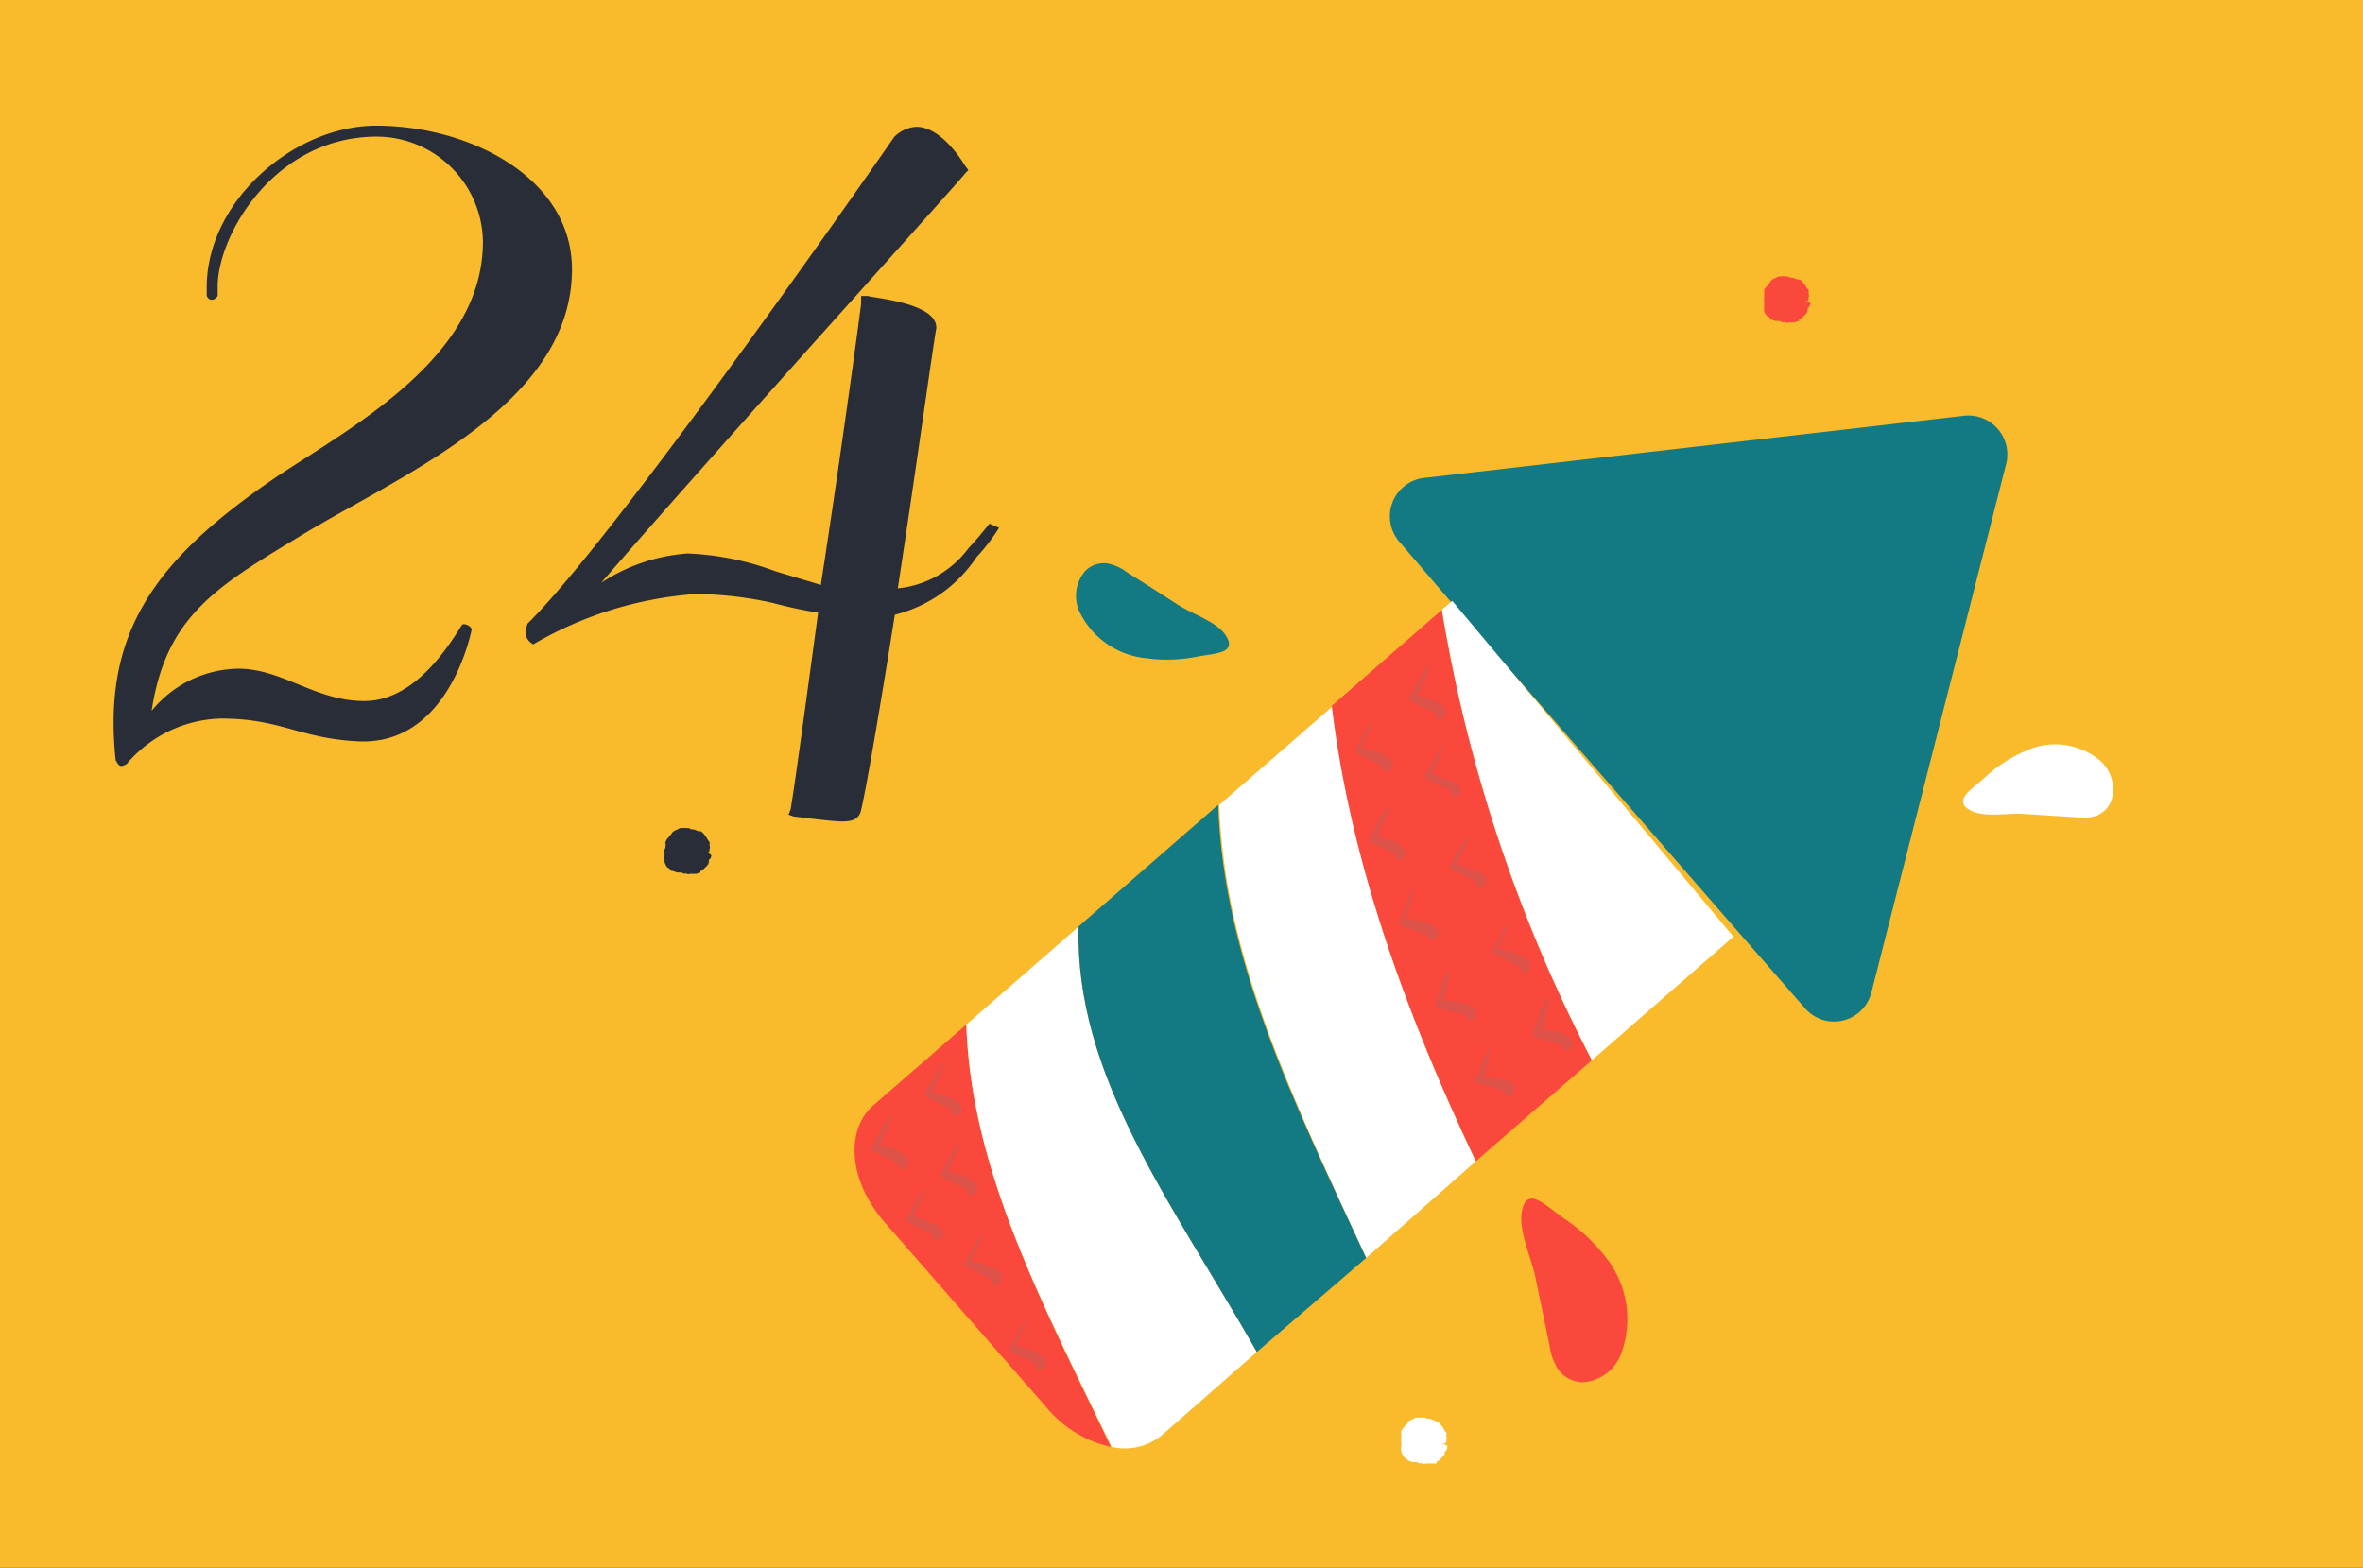 <svg xmlns="http://www.w3.org/2000/svg" viewBox="0 0 103.78 68.86"><rect x="0" y="0" width="103.78" height="68.86" fill="#333333" stroke="none"/><defs><style>.cls-1{isolation:isolate;}.cls-2{fill:#f9ba2b;}.cls-3{fill:#292d37;}.cls-4{fill:#fff;}.cls-5{fill:#137a83;}.cls-6{fill:#fa483c;}.cls-7{opacity:0.57;mix-blend-mode:multiply;}.cls-8{fill:#c75952;}</style></defs><g class="cls-1"><g id="Слой_2" data-name="Слой 2"><g id="OBJECTS"><rect class="cls-2" x="17.46" y="-17.46" width="68.86" height="103.78" transform="translate(86.32 -17.46) rotate(90)"/><path class="cls-3" d="M6.66,31.22a5,5,0,0,1,3.8-1.85c1.95,0,3.38,1.42,5.54,1.42s3.63-2.29,4.28-3.33c.08-.13.47.05.43.22-.35,1.56-1.64,5.06-5,4.88-2.56-.13-3.38-1-6-1a5.6,5.6,0,0,0-4.15,2c-.26.13-.31.13-.48-.17-.6-5.66,1.77-8.86,7.13-12.49,3.33-2.21,9-5.23,9-10.29A4.68,4.68,0,0,0,16.56,6c-4.54,0-7,4.37-7,6.57V13c-.13.18-.35.26-.48,0v-.39c0-3.76,3.81-7.09,7.44-7.09,4.11,0,8.6,2.29,8.6,6.31,0,5.79-7.13,8.86-11.58,11.5C9.64,25.69,7.31,26.94,6.66,31.22Z"/><path class="cls-3" d="M43.88,23.18a8.83,8.83,0,0,1-1,1.3A6.07,6.07,0,0,1,39.3,27c-.65,4.11-1.3,7.91-1.51,8.69-.13.3-.35.39-.82.39s-2.08-.22-2.12-.22l-.22-.08.09-.22c.13-.69.65-4.5,1.21-8.65a20.35,20.35,0,0,1-2-.43,16.09,16.09,0,0,0-3.37-.39,16.44,16.44,0,0,0-7.14,2.21c-.38-.22-.38-.52-.25-.91,4-3.93,16-21.22,16.12-21.4h0V6a1.47,1.47,0,0,1,.95-.43c1.17,0,2.12,1.68,2.16,1.73l.13.17-.13.13c-.08.17-10.59,11.76-16,18a7.88,7.88,0,0,1,3.81-1.29,12.38,12.38,0,0,1,3.84.78l2,.6c.91-5.88,1.77-12.28,1.77-12.36V13l.3,0c.22.09,3.07.3,3,1.43v0c-.09.39-.87,6.05-1.69,11.41a4.39,4.39,0,0,0,3.11-1.77A14.3,14.3,0,0,0,43.45,23Z"/><path class="cls-4" d="M88.92,33a3.07,3.07,0,0,1,3.23.34,1.67,1.67,0,0,1,.61,1.71,1.15,1.15,0,0,1-.66.77,1.9,1.9,0,0,1-.85.08l-2.39-.15c-.67-.05-1.72.17-2.31-.15-.8-.43,0-.9.6-1.43A6.11,6.11,0,0,1,88.92,33Z"/><path class="cls-5" d="M50.34,28.91a3.64,3.64,0,0,1-2.91-2,1.67,1.67,0,0,1,.23-1.83,1.15,1.15,0,0,1,1-.33,2.09,2.09,0,0,1,.84.39c.74.46,1.47.93,2.2,1.4s1.71.75,2.12,1.35c.55.81-.44.8-1.24.95A6.77,6.77,0,0,1,50.34,28.91Z"/><path class="cls-6" d="M70.54,55.24a4.36,4.36,0,0,1,.68,4.15,1.93,1.93,0,0,1-1.72,1.32,1.38,1.38,0,0,1-1.08-.58,2.58,2.58,0,0,1-.36-1c-.21-1-.41-2-.62-3-.17-.84-.76-2.08-.6-2.93.23-1.13,1-.28,1.81.29A7.81,7.81,0,0,1,70.54,55.24Z"/><path class="cls-5" d="M82.19,43.59a1.69,1.69,0,0,1-2.92.69L76.7,41.34,64,26.76l-2.57-3A1.7,1.7,0,0,1,62.47,21l23.8-2.74a1.71,1.71,0,0,1,1.84,2.11Z"/><path class="cls-6" d="M48.79,63.55a5.09,5.09,0,0,1-2.8-1.7l-7.15-8.18a5.32,5.32,0,0,1-.55-.75c-1-1.55-1-3.3-.07-4.24l.1-.1L42.44,45C42.65,51.3,45.65,57,48.79,63.55Z"/><path class="cls-4" d="M63.78,26.39,76.13,41.14l-6.22,5.43a66.21,66.21,0,0,1-6.59-19.78Z"/><path class="cls-4" d="M64.82,51,60,55.25c-3.2-7-6.22-13.15-6.45-19.9l5-4.35C59.28,37.64,61.64,44.3,64.82,51Z"/><path class="cls-4" d="M55.2,59.38,51,63.06a2.57,2.57,0,0,1-2.18.49C45.65,57,42.65,51.3,42.44,45l4.93-4.3C47.21,47.22,51.36,52.66,55.2,59.38Z"/><path class="cls-6" d="M69.91,46.57,64.82,51c-3.18-6.7-5.54-13.36-6.33-20l4.83-4.21A66.21,66.21,0,0,0,69.91,46.57Z"/><path class="cls-5" d="M60,55.25,55.2,59.38c-3.84-6.72-8-12.16-7.83-18.69l6.13-5.34C53.73,42.1,56.75,48.26,60,55.25Z"/><g class="cls-7"><path class="cls-5" d="M52.72,39.73a.25.25,0,0,1,.15.21.62.62,0,0,1,0,.13.44.44,0,0,1-.08.15c-.05.06-.08.08-.1.08s0,0,0,0-.23,0-.24-.11,0-.05,0-.07a.72.72,0,0,0-.31-.2,1.21,1.21,0,0,1-.2-.09l-.38-.17c-.2-.08-.39-.18-.25-.37l.17-.31,0-.06a1.11,1.11,0,0,0,.2-.37.59.59,0,0,1,.1-.17l.2-.31A.39.39,0,0,0,52,38l0,0h.06l0,0a.94.94,0,0,1,0,.16l-.12.3a.52.52,0,0,1-.06.16,1.46,1.46,0,0,0-.18.43,1.5,1.5,0,0,0-.09.18c0,.07,0,.11.08.1h.08l.21.08.13,0a1.74,1.74,0,0,0,.38.14C52.61,39.63,52.66,39.7,52.72,39.73Z"/></g><g class="cls-7"><path class="cls-5" d="M53.49,43.21a.28.28,0,0,1,.15.21.62.62,0,0,1,0,.13.44.44,0,0,1-.08.15.22.22,0,0,1-.1.09h0c-.15.06-.23,0-.23-.11a.13.13,0,0,0-.05-.07.76.76,0,0,0-.32-.2,1.11,1.11,0,0,1-.19-.09l-.38-.17c-.2-.08-.39-.18-.26-.37l.18-.31,0,0A1.35,1.35,0,0,0,52.4,42a1,1,0,0,1,.1-.17l.21-.3s0-.08.06-.11,0,0,0,0h.07s0,0,0,0a.76.76,0,0,1,0,.16l-.12.3a1,1,0,0,1-.06.16,1.72,1.72,0,0,0-.19.44c0,.05-.08.13-.08.17s0,.11.08.1h.08l.2.08.14.05a1.57,1.57,0,0,0,.38.14C53.38,43.11,53.42,43.19,53.49,43.21Z"/></g><g class="cls-7"><path class="cls-5" d="M54.67,47.13a.26.26,0,0,1,.15.21.62.62,0,0,1,0,.13.56.56,0,0,1-.08.15c0,.06-.08.08-.1.08h0c-.16.07-.24,0-.24-.11a.1.1,0,0,0-.05-.06.69.69,0,0,0-.31-.2.93.93,0,0,1-.2-.09l-.38-.18c-.2-.07-.39-.18-.26-.36l.18-.31,0-.06a1.44,1.44,0,0,0,.19-.37,1.62,1.62,0,0,1,.1-.18l.21-.3a.39.39,0,0,0,.06-.11l0,0h.07l0,0a.9.9,0,0,1,0,.16l-.12.29a.85.85,0,0,1-.06.17c-.11.12-.12.29-.19.43s-.08.14-.08.18,0,.11.08.1h0s0,0,0,0l.21.08.13,0a1.77,1.77,0,0,0,.38.15C54.56,47,54.6,47.1,54.67,47.13Z"/></g><g class="cls-7"><path class="cls-5" d="M56.68,50.82a.25.25,0,0,1,.15.21.3.3,0,0,1,0,.13.28.28,0,0,1-.08.15c0,.06-.07.08-.1.08h0c-.15.07-.23,0-.24-.11s0,0,0-.06A.72.72,0,0,0,56,51a1.11,1.11,0,0,1-.19-.09l-.38-.17c-.21-.08-.39-.19-.26-.37l.18-.31s0,0,0-.06a1.3,1.3,0,0,0,.19-.37.59.59,0,0,1,.1-.17l.21-.31a1.17,1.17,0,0,0,.05-.11l0,0h.06l0,0,0,.16-.12.3a.56.56,0,0,1-.07.16,2.3,2.3,0,0,0-.18.43,1.5,1.5,0,0,0-.09.18c0,.07,0,.11.08.1h.09l.2.08.14,0a1.42,1.42,0,0,0,.38.14C56.58,50.72,56.62,50.79,56.68,50.82Z"/></g><g class="cls-7"><path class="cls-5" d="M58.57,54.18a.29.29,0,0,1,.18.19.53.53,0,0,1,0,.13.41.41,0,0,1,0,.16.22.22,0,0,1-.09.1h0c-.14.09-.22.07-.25-.07s0,0-.06-.06a.79.79,0,0,0-.34-.14,1.29,1.29,0,0,1-.21-.06l-.4-.11c-.22,0-.42-.11-.32-.32l.13-.33s0,0,0-.06a1.44,1.44,0,0,0,.13-.4.62.62,0,0,1,.07-.19l.16-.33,0-.12,0,0h.06s0,0,0,0a.92.92,0,0,1,0,.16l-.06.31c0,.06,0,.12,0,.17a1.82,1.82,0,0,0-.11.46,1,1,0,0,0-.06.19c0,.07,0,.1.1.08h.08l.22,0L58,54a1.67,1.67,0,0,0,.4.08C58.45,54.11,58.5,54.17,58.57,54.18Z"/></g><g class="cls-7"><path class="cls-5" d="M50.43,42.14a.25.25,0,0,1,.15.21.62.62,0,0,1,0,.13.28.28,0,0,1-.08.15c0,.06-.07.08-.1.08h0c-.15.07-.23,0-.24-.11s0-.05,0-.06a.72.72,0,0,0-.32-.2,1.76,1.76,0,0,1-.2-.09l-.38-.18c-.2-.07-.38-.18-.25-.36l.18-.31s0,0,0-.06a1.22,1.22,0,0,0,.2-.37.81.81,0,0,1,.1-.18l.21-.3a1.17,1.17,0,0,0,.05-.11.05.05,0,0,1,0,0h.06s0,0,0,0a.94.94,0,0,1,0,.16c0,.1-.08.19-.11.29s0,.12-.07.17a2.05,2.05,0,0,0-.18.43,1.5,1.5,0,0,0-.09.18c0,.06,0,.11.08.09h0s0,0,.06,0l.2.08.13,0a1.66,1.66,0,0,0,.39.15C50.32,42,50.37,42.11,50.43,42.14Z"/></g><g class="cls-7"><path class="cls-5" d="M51.1,46a.28.28,0,0,1,.15.22.66.66,0,0,1,0,.13.53.53,0,0,1-.08.14.22.22,0,0,1-.1.09h0c-.15.06-.23,0-.24-.11a.13.13,0,0,0-.05-.07.92.92,0,0,0-.31-.2,1.21,1.21,0,0,1-.2-.09L49.87,46c-.2-.08-.39-.18-.26-.37l.18-.31,0-.05a1.38,1.38,0,0,0,.2-.38.5.5,0,0,1,.1-.17l.2-.3s0-.08.06-.11l0,0h.06s0,0,0,0a.41.41,0,0,1,0,.16l-.12.3a.52.52,0,0,1-.06.16,1.41,1.41,0,0,0-.18.44.71.71,0,0,0-.09.17c0,.07,0,.11.08.1h0l0,0,.21.07.13,0a1.74,1.74,0,0,0,.38.14C51,45.92,51,46,51.1,46Z"/></g><g class="cls-7"><path class="cls-5" d="M52.54,49.48a.28.28,0,0,1,.18.2.56.56,0,0,1,0,.13.33.33,0,0,1-.06.15.22.22,0,0,1-.09.1h0c-.14.08-.23.06-.25-.08a.08.08,0,0,0-.05-.06.89.89,0,0,0-.34-.16.74.74,0,0,1-.21-.07l-.39-.12c-.21,0-.41-.13-.3-.33l.14-.34,0,0a1.49,1.49,0,0,0,.15-.4.67.67,0,0,1,.07-.18c.06-.11.12-.22.17-.33a.36.36,0,0,0,0-.11l0,0h.06s0,0,0,0a.86.86,0,0,1,0,.16l-.08.31c0,.06,0,.12,0,.17a2.3,2.3,0,0,0-.12.45,1.14,1.14,0,0,0-.07.19c0,.07,0,.1.09.08h.09l.21.05.14,0a1.72,1.72,0,0,0,.39.1C52.42,49.4,52.48,49.47,52.54,49.48Z"/></g><g class="cls-7"><path class="cls-5" d="M54.29,52.94a.25.25,0,0,1,.19.18.44.44,0,0,1,0,.13.47.47,0,0,1,0,.16.22.22,0,0,1-.09.1h0c-.14.09-.22.07-.26-.06s0-.05-.05-.06a.89.89,0,0,0-.35-.14.8.8,0,0,1-.21,0l-.4-.1c-.22,0-.42-.1-.32-.31l.11-.34s0,0,0-.06A1.15,1.15,0,0,0,53,52a.62.62,0,0,1,.07-.19l.15-.34a.61.61,0,0,0,0-.11l0,0h.06l0,0a.43.43,0,0,1,0,.16l-.06.31a.47.47,0,0,1,0,.17,2.44,2.44,0,0,0-.09.47,1,1,0,0,0-.06.19c0,.06,0,.1.1.08h.09l.21,0,.14,0a2.57,2.57,0,0,0,.4.07C54.17,52.86,54.23,52.92,54.29,52.94Z"/></g><g class="cls-7"><path class="cls-5" d="M56.09,56.23a.26.26,0,0,1,.19.19.41.41,0,0,1,0,.12.32.32,0,0,1-.06.16.17.17,0,0,1-.08.1h0c-.14.09-.23.06-.26-.07a.08.08,0,0,0-.05-.06.85.85,0,0,0-.35-.15,1.66,1.66,0,0,1-.21-.06l-.4-.1c-.21,0-.41-.12-.31-.32l.13-.34a.14.14,0,0,1,0-.06,1.44,1.44,0,0,0,.13-.4.56.56,0,0,1,.07-.19l.15-.33s0-.08,0-.12l0,0h.07s0,0,0,0a.86.86,0,0,1,0,.16l-.07.31c0,.06,0,.12,0,.17a1.9,1.9,0,0,0-.1.46,1,1,0,0,0-.06.19C55,56,55,56,55,56h.09l.21,0,.14,0a1.42,1.42,0,0,0,.4.08C56,56.15,56,56.21,56.09,56.23Z"/></g><g class="cls-7"><path class="cls-8" d="M63.35,31a.27.27,0,0,1,.15.22.62.62,0,0,1,0,.13.42.42,0,0,1-.09.15.16.16,0,0,1-.1.08h0q-.23.09-.24-.12a.1.1,0,0,0,0-.07.72.72,0,0,0-.31-.2,1.86,1.86,0,0,1-.2-.1l-.37-.18c-.2-.08-.39-.19-.25-.37s.12-.21.19-.31,0,0,0-.05a1.48,1.48,0,0,0,.2-.37.59.59,0,0,1,.1-.17l.22-.3a1.17,1.17,0,0,0,.05-.11l0,0h.07l0,0a.94.94,0,0,1,0,.16l-.12.29a.39.39,0,0,1-.07.16,1.82,1.82,0,0,0-.19.43,1.8,1.8,0,0,0-.1.18c0,.07,0,.11.08.1h0l.05,0,.2.08.13.05a2.5,2.5,0,0,0,.38.15C63.25,30.85,63.29,30.93,63.35,31Z"/></g><g class="cls-7"><path class="cls-8" d="M64,34.45a.26.26,0,0,1,.15.22s0,.08,0,.13a.4.4,0,0,1-.09.14C64,35,64,35,64,35h0c-.16.06-.23,0-.24-.12s0,0,0-.07a.79.79,0,0,0-.31-.2l-.2-.1-.37-.18c-.2-.08-.39-.19-.25-.37l.18-.31,0,0a1.53,1.53,0,0,0,.21-.37.48.48,0,0,1,.1-.17l.22-.3,0-.11,0,0h.06l0,0a.94.94,0,0,1,0,.16l-.12.29s0,.11-.07.16a2.39,2.39,0,0,0-.2.43c0,.06-.08.14-.09.18s0,.1.08.1h0s0,0,.06,0l.2.08.13.06a1.88,1.88,0,0,0,.38.15C63.94,34.35,64,34.42,64,34.45Z"/></g><g class="cls-7"><path class="cls-8" d="M65.13,38.39a.27.27,0,0,1,.15.22.62.62,0,0,1,0,.13.42.42,0,0,1-.09.15.25.25,0,0,1-.1.08h0c-.16.06-.23,0-.24-.12a.1.1,0,0,0,0-.07.92.92,0,0,0-.31-.2,1.24,1.24,0,0,1-.2-.1l-.37-.18c-.2-.08-.39-.19-.25-.37l.18-.31,0,0a1.53,1.53,0,0,0,.21-.37.59.59,0,0,1,.1-.17l.22-.3a1.17,1.17,0,0,0,0-.11l0,0h.06l0,0a.94.94,0,0,1,0,.16l-.12.29c0,.06,0,.12-.07.16a2.39,2.39,0,0,0-.2.43c0,.06-.08.14-.09.18s0,.11.08.1h0l.06,0,.2.08.13.05a2.15,2.15,0,0,0,.38.15C65,38.29,65.07,38.37,65.13,38.39Z"/></g><g class="cls-7"><path class="cls-8" d="M67.06,42.13a.26.26,0,0,1,.15.22.66.66,0,0,1,0,.13.4.4,0,0,1-.09.14c0,.06-.08.08-.1.08h0c-.15.07-.23,0-.24-.11s0-.05,0-.07a1,1,0,0,0-.31-.21,1.21,1.21,0,0,1-.2-.09L65.84,42c-.2-.08-.39-.19-.25-.37l.18-.31s0,0,0,0a1.9,1.9,0,0,0,.2-.37.48.48,0,0,1,.1-.17l.22-.3a1.17,1.17,0,0,1,0-.11l0,0,0,0h0l0,0a.66.66,0,0,1,0,.15c0,.11-.08.2-.12.3s0,.11-.07.16a1.82,1.82,0,0,0-.19.43,1.8,1.8,0,0,0-.1.18c0,.06,0,.1.08.09h.09l.2.08.13,0a1.8,1.8,0,0,0,.38.16C67,42,67,42.1,67.06,42.13Z"/></g><g class="cls-7"><path class="cls-8" d="M68.87,45.54a.27.27,0,0,1,.18.19.49.49,0,0,1,0,.13A.46.46,0,0,1,69,46c0,.07-.07.09-.09.09h0c-.14.08-.23.06-.25-.08s0,0-.06-.06a.7.7,0,0,0-.34-.15.86.86,0,0,1-.21-.07l-.39-.11c-.22,0-.41-.13-.31-.33l.13-.33s0,0,0-.06a1.19,1.19,0,0,0,.14-.4.71.71,0,0,1,.08-.18l.16-.33a.56.56,0,0,0,0-.12l0,0H68s0,0,0,0a.86.86,0,0,1,0,.16l-.08.31a.47.47,0,0,1,0,.17,2.39,2.39,0,0,0-.12.46,1.24,1.24,0,0,0-.06.18c0,.07,0,.11.09.09h.09l.21.05.14,0a1.67,1.67,0,0,0,.4.09C68.75,45.46,68.8,45.52,68.87,45.54Z"/></g><g class="cls-7"><path class="cls-8" d="M61,33.31a.25.25,0,0,1,.15.21.62.62,0,0,1,0,.13.42.42,0,0,1-.09.15c-.05.06-.08.08-.1.08h0c-.16.06-.23,0-.24-.11s0-.05,0-.07a.81.81,0,0,0-.31-.21,1.21,1.21,0,0,1-.2-.09l-.37-.18c-.2-.09-.39-.19-.25-.38l.18-.3,0-.06a1.23,1.23,0,0,0,.21-.37.75.75,0,0,1,.1-.17l.22-.3,0-.1,0,0h0l0,0,0,0a.83.83,0,0,1,0,.15c0,.11-.08.2-.12.3s0,.11-.07.16-.12.29-.2.43-.08.14-.09.17,0,.11.08.1h0l.06,0,.2.08.13,0a1.58,1.58,0,0,0,.38.15C60.91,33.21,61,33.28,61,33.31Z"/></g><g class="cls-7"><path class="cls-8" d="M61.59,37.2a.24.24,0,0,1,.14.21.3.3,0,0,1,0,.13.37.37,0,0,1-.08.15c0,.06-.08.08-.1.08h0c-.16.06-.24,0-.24-.11s0,0,0-.07a.74.74,0,0,0-.31-.21,1.11,1.11,0,0,1-.19-.09l-.38-.18c-.2-.09-.38-.19-.24-.38l.18-.3,0-.06a1,1,0,0,0,.2-.37.82.82,0,0,1,.11-.17l.21-.3a.53.53,0,0,0,.06-.1s0,0,0,0H61l0,0a.75.75,0,0,1,0,.16l-.13.3a.56.56,0,0,1-.07.16,2.08,2.08,0,0,0-.19.43c0,.06-.08.14-.09.17s0,.11.08.1h0l0,0,.21.08.13,0a1.44,1.44,0,0,0,.38.15C61.48,37.1,61.53,37.17,61.59,37.2Z"/></g><g class="cls-7"><path class="cls-8" d="M63,40.7a.25.25,0,0,1,.17.2.49.49,0,0,1,0,.13.38.38,0,0,1-.07.15.22.22,0,0,1-.09.1h0c-.15.08-.23,0-.25-.09s0,0-.05-.06a.78.78,0,0,0-.34-.17,1.59,1.59,0,0,1-.2-.07l-.39-.13c-.21-.06-.41-.14-.3-.34l.15-.33s0,0,0-.06a1.32,1.32,0,0,0,.15-.39.71.71,0,0,1,.08-.18l.18-.32a.56.56,0,0,0,0-.12l0,0h.06a.05.05,0,0,1,0,0,.86.86,0,0,1,0,.16l-.09.31a1,1,0,0,1-.05.16,1.94,1.94,0,0,0-.14.45,1.14,1.14,0,0,0-.07.19c0,.07,0,.11.09.09H62l.21.06.13,0a1.68,1.68,0,0,0,.4.11C62.84,40.61,62.89,40.68,63,40.7Z"/></g><g class="cls-7"><path class="cls-8" d="M64.63,44.19a.27.27,0,0,1,.18.19.49.49,0,0,1,0,.13.41.41,0,0,1,0,.16.22.22,0,0,1-.09.1h0c-.14.09-.22.07-.26-.07s0,0,0-.06A.73.73,0,0,0,64,44.5a1.29,1.29,0,0,1-.21-.06l-.4-.11c-.22,0-.42-.12-.32-.32s.09-.22.13-.34a.14.14,0,0,1,0-.06,1.38,1.38,0,0,0,.13-.39.62.62,0,0,1,.07-.19l.16-.34,0-.11,0,0h.07s0,0,0,0a.81.81,0,0,1,0,.16c0,.12,0,.21-.06.32a1.36,1.36,0,0,1,0,.17,1.82,1.82,0,0,0-.11.46,1,1,0,0,0-.06.19c0,.06,0,.1.1.08h.08l.22,0L64,44a1.67,1.67,0,0,0,.4.08C64.51,44.12,64.56,44.18,64.63,44.19Z"/></g><g class="cls-7"><path class="cls-8" d="M66.35,47.52a.28.28,0,0,1,.18.2.49.49,0,0,1,0,.13.51.51,0,0,1-.06.15.22.22,0,0,1-.09.1h0c-.14.09-.23.06-.25-.07a.09.09,0,0,0-.06-.06.82.82,0,0,0-.34-.16.66.66,0,0,1-.2-.06l-.4-.12c-.22,0-.41-.12-.31-.32L65,47l0,0a1.44,1.44,0,0,0,.13-.4.64.64,0,0,1,.08-.19l.16-.33a.36.36,0,0,0,0-.11l0,0h.06l0,0a.86.86,0,0,1,0,.16c0,.11-.05.21-.07.31a.84.84,0,0,1,0,.17,2.22,2.22,0,0,0-.12.46c0,.06-.06.14-.06.18s0,.11.09.09h.09l.21,0,.14,0a1.67,1.67,0,0,0,.4.08C66.23,47.45,66.28,47.51,66.35,47.52Z"/></g><g class="cls-7"><path class="cls-8" d="M42.08,48.41a.26.26,0,0,1,.15.22.66.66,0,0,1,0,.13.4.4,0,0,1-.09.14c-.05.06-.08.08-.1.08s0,0,0,0q-.23.09-.24-.12s0,0,0-.07a.79.79,0,0,0-.31-.2l-.2-.1-.37-.18c-.2-.08-.39-.19-.25-.37l.18-.31,0,0a1.53,1.53,0,0,0,.21-.37.48.48,0,0,1,.1-.17l.22-.3a1.17,1.17,0,0,1,0-.11l0,0h.06l0,0a.94.94,0,0,1,0,.16l-.12.29s0,.11-.07.16a2.39,2.39,0,0,0-.2.43c0,.06-.08.14-.09.18s0,.1.08.1h0s0,0,.06,0l.2.08.13,0a1.8,1.8,0,0,0,.38.16C42,48.31,42,48.38,42.08,48.41Z"/></g><g class="cls-7"><path class="cls-8" d="M42.77,51.91a.25.25,0,0,1,.14.22.26.26,0,0,1,0,.12.32.32,0,0,1-.08.15c0,.06-.08.08-.1.08h0c-.16.07-.24,0-.24-.11s0,0,0-.07a.74.74,0,0,0-.31-.21,1.11,1.11,0,0,1-.19-.09l-.37-.18c-.21-.08-.39-.19-.25-.37l.18-.31,0-.06a1.07,1.07,0,0,0,.2-.36.67.67,0,0,1,.11-.18l.21-.29s0-.08.06-.11l0,0,0,0h0l0,0a.83.83,0,0,1,0,.15l-.13.3a.56.56,0,0,1-.07.16,2.35,2.35,0,0,0-.19.43c0,.06-.08.14-.09.17s0,.11.08.1h0s0,0,0,0l.21.08.13,0a1.45,1.45,0,0,0,.38.16C42.66,51.81,42.71,51.88,42.77,51.91Z"/></g><g class="cls-7"><path class="cls-8" d="M43.86,55.85a.25.25,0,0,1,.14.22.31.31,0,0,1,0,.13.34.34,0,0,1-.08.14c0,.07-.08.08-.1.08h0q-.24.09-.24-.12s0-.05-.05-.07a.72.72,0,0,0-.31-.2l-.19-.1-.37-.18c-.21-.08-.39-.19-.25-.37l.18-.31,0,0a1.22,1.22,0,0,0,.2-.37.71.71,0,0,1,.11-.17l.21-.3a.6.6,0,0,0,.06-.11l0,0s0,0,0,0h0l0,0a.94.94,0,0,1,0,.16l-.13.29a.56.56,0,0,1-.07.16,2.35,2.35,0,0,0-.19.43,1.5,1.5,0,0,0-.09.18c0,.06,0,.1.08.1H43l.21.08.13.06a1.88,1.88,0,0,0,.38.15C43.76,55.75,43.8,55.82,43.86,55.85Z"/></g><g class="cls-7"><path class="cls-8" d="M45.79,59.59a.25.25,0,0,1,.15.21.69.69,0,0,1,0,.13.25.25,0,0,1-.08.15c-.05.06-.08.08-.1.08h0c-.16.06-.23,0-.24-.11s0,0,0-.07a.81.81,0,0,0-.31-.21,1.21,1.21,0,0,1-.2-.09l-.37-.18c-.2-.08-.39-.19-.25-.38l.18-.3,0-.06a1.23,1.23,0,0,0,.21-.37.75.75,0,0,1,.1-.17l.22-.3,0-.1,0,0h0l0,0,0,0a.83.83,0,0,1,0,.15l-.12.3s0,.11-.07.16-.12.29-.2.43-.08.14-.09.17,0,.11.08.1h0l.06,0,.2.08.13,0a1.44,1.44,0,0,0,.38.15C45.69,59.49,45.73,59.56,45.79,59.59Z"/></g><g class="cls-7"><path class="cls-8" d="M39.74,50.76a.27.27,0,0,1,.14.22.3.3,0,0,1,0,.13.37.37,0,0,1-.08.15.25.25,0,0,1-.1.08h0q-.24.09-.24-.12s0,0,0-.06a.85.85,0,0,0-.32-.21.69.69,0,0,1-.19-.1l-.37-.18c-.21-.08-.39-.19-.25-.37l.18-.31,0-.05a1.22,1.22,0,0,0,.2-.37,1.63,1.63,0,0,1,.11-.17l.21-.3a.39.39,0,0,0,.06-.11l0,0h.06l0,0a.75.75,0,0,1,0,.16l-.13.29a.51.51,0,0,1-.07.17,2.08,2.08,0,0,0-.19.43,1,1,0,0,0-.09.17c0,.07,0,.11.08.1h0l0,0,.21.08.13,0a1.44,1.44,0,0,0,.38.15C39.64,50.67,39.68,50.74,39.74,50.76Z"/></g><g class="cls-7"><path class="cls-8" d="M41.27,53.9a.25.25,0,0,1,.14.22.31.31,0,0,1,0,.13.34.34,0,0,1-.08.14c0,.06-.08.08-.1.08h0c-.16.07-.24,0-.24-.11s0,0,0-.07a.85.85,0,0,0-.31-.21,1.11,1.11,0,0,1-.19-.09l-.37-.18c-.21-.08-.39-.19-.25-.37l.18-.31,0-.05a1.22,1.22,0,0,0,.2-.37.5.5,0,0,1,.11-.17l.21-.3s0-.08.06-.11l0,0,0,0h0s0,0,0,0a.94.94,0,0,1,0,.16l-.13.29a.56.56,0,0,1-.07.16,2.35,2.35,0,0,0-.19.43,1.5,1.5,0,0,0-.09.18c0,.06,0,.1.08.09h0s0,0,0,0l.21.08.13.05a1.45,1.45,0,0,0,.38.16C41.16,53.8,41.21,53.87,41.27,53.9Z"/></g><path class="cls-3" d="M31.24,37.56s-.06-.06-.12-.08H31s0-.08,0-.12h0l0,.09s0,0,.05,0,.12-.06.11-.09a.14.14,0,0,1,0-.06.18.18,0,0,0,0-.16,0,0,0,0,1,0,0,.44.44,0,0,0,0-.16s0,0-.06-.07a1.64,1.64,0,0,0-.14-.22,1,1,0,0,0-.17-.18l-.11,0-.2-.08c-.08,0-.15,0-.22-.06s0,0,0,0h-.07a2.85,2.85,0,0,0-.29,0c-.08,0-.13.07-.2.08a.52.52,0,0,0-.18.12s0,0,0,0l-.06.1c-.06,0-.08.11-.14.16s-.06.1-.09.15,0,0,0,.08a.36.36,0,0,1,0,.11s0,.09-.05.15,0,.05,0,.08a.06.06,0,0,1,0,0s0,0,0,.07a.57.57,0,0,1,0,.18.32.32,0,0,0,0,.14.06.06,0,0,1,0,.07s0,0,0,0l0,0c.05.09.07.21.17.26s.08.09.13.13l.05,0,.2.07.09,0c.06,0,.14,0,.21.06h0a.18.18,0,0,1,.14,0,.17.17,0,0,0,.14,0s.08,0,.11,0h.07l.1,0h0l.12-.05.05,0s0-.07,0-.07a.41.41,0,0,0,.17-.12,1.21,1.21,0,0,0,.19-.2s0,0,0-.06.06,0,0-.09,0,0,0,0l.1-.11s0,0,0,0A1,1,0,0,0,31.24,37.56Zm-.23.12h0s0-.09,0-.14S31,37.64,31,37.68Z"/><path class="cls-6" d="M79.52,13.33s-.06-.06-.12-.08h-.09s0-.08,0-.12h0l0,.09,0,0c.11,0,.13-.06.12-.09a.14.14,0,0,1,0-.07.15.15,0,0,0,0-.15v0a.44.44,0,0,0,0-.16s0-.05-.06-.07a1.64,1.64,0,0,0-.14-.22,1,1,0,0,0-.17-.18.22.22,0,0,0-.11,0l-.21-.08c-.07,0-.15,0-.21-.06h-.09a2.58,2.58,0,0,0-.29,0c-.08,0-.13.07-.2.08a.52.52,0,0,0-.18.12l0,0a1.05,1.05,0,0,1-.07.11s-.08.11-.13.15a.32.32,0,0,0-.09.16s0,.05,0,.08a.43.43,0,0,1,0,.11c0,.05,0,.09,0,.14a.28.28,0,0,0,0,.09v0a.09.09,0,0,0,0,.07.55.55,0,0,1,0,.18.57.57,0,0,0,0,.14s0,0,0,.07,0,0,0,0l0,0c0,.09.07.21.17.26s.08.09.13.13l0,0,.2.07a.2.2,0,0,1,.08,0c.07,0,.15,0,.21.06h0a.16.16,0,0,1,.13,0,.16.16,0,0,0,.15,0s.07,0,.11,0h.06l.11,0h0l.12-.05.06,0s0-.07,0-.07a.48.48,0,0,0,.17-.12,1.8,1.8,0,0,0,.19-.2s0,0,0-.06.07,0,0-.09,0,0,0,0a1.27,1.27,0,0,0,.1-.12h0A1,1,0,0,0,79.52,13.33Zm-.23.12h0a.68.68,0,0,0,0-.14S79.31,13.41,79.29,13.45Z"/><path class="cls-4" d="M63.57,63.5s-.06,0-.12-.07h-.09a.53.53,0,0,0,0-.13h0l0,.1.05,0c.1,0,.12-.07.11-.09a.25.25,0,0,1,0-.07.19.19,0,0,0,0-.16s0,0,0,0a.86.86,0,0,0,0-.16s0,0-.06-.06a1.09,1.09,0,0,0-.14-.23,1.29,1.29,0,0,0-.16-.17L63,62.39l-.2-.08c-.07,0-.15,0-.22-.05h-.09l-.29,0c-.07,0-.13.07-.2.09a.5.5,0,0,0-.17.11l0,0s0,.08-.06.1-.08.12-.14.16-.06.1-.09.15,0,0,0,.08a.43.43,0,0,1,0,.12s0,.09,0,.14a.27.27,0,0,0,0,.09.08.08,0,0,1,0,0s0,0,0,.07a.57.57,0,0,1,0,.18.23.23,0,0,0,0,.14.08.08,0,0,1,0,.07h0l0,0c.05.09.07.21.17.27a.5.5,0,0,1,.13.12l0,0,.2.07.09,0c.06,0,.14,0,.21.06s0,0,0,0a.23.23,0,0,1,.14,0,.17.17,0,0,0,.14,0s.08,0,.11,0h.07l.1,0h0l.12,0s0,0,.05,0,0-.06,0-.07a.39.39,0,0,0,.17-.11,1,1,0,0,0,.19-.21s0,0,0,0,.06,0,0-.1,0,0,0,0a.52.52,0,0,0,.1-.11s0,0,0,0A.62.62,0,0,0,63.57,63.5Zm-.23.12h0s0-.09,0-.14S63.37,63.58,63.34,63.62Z"/></g></g></g></svg>